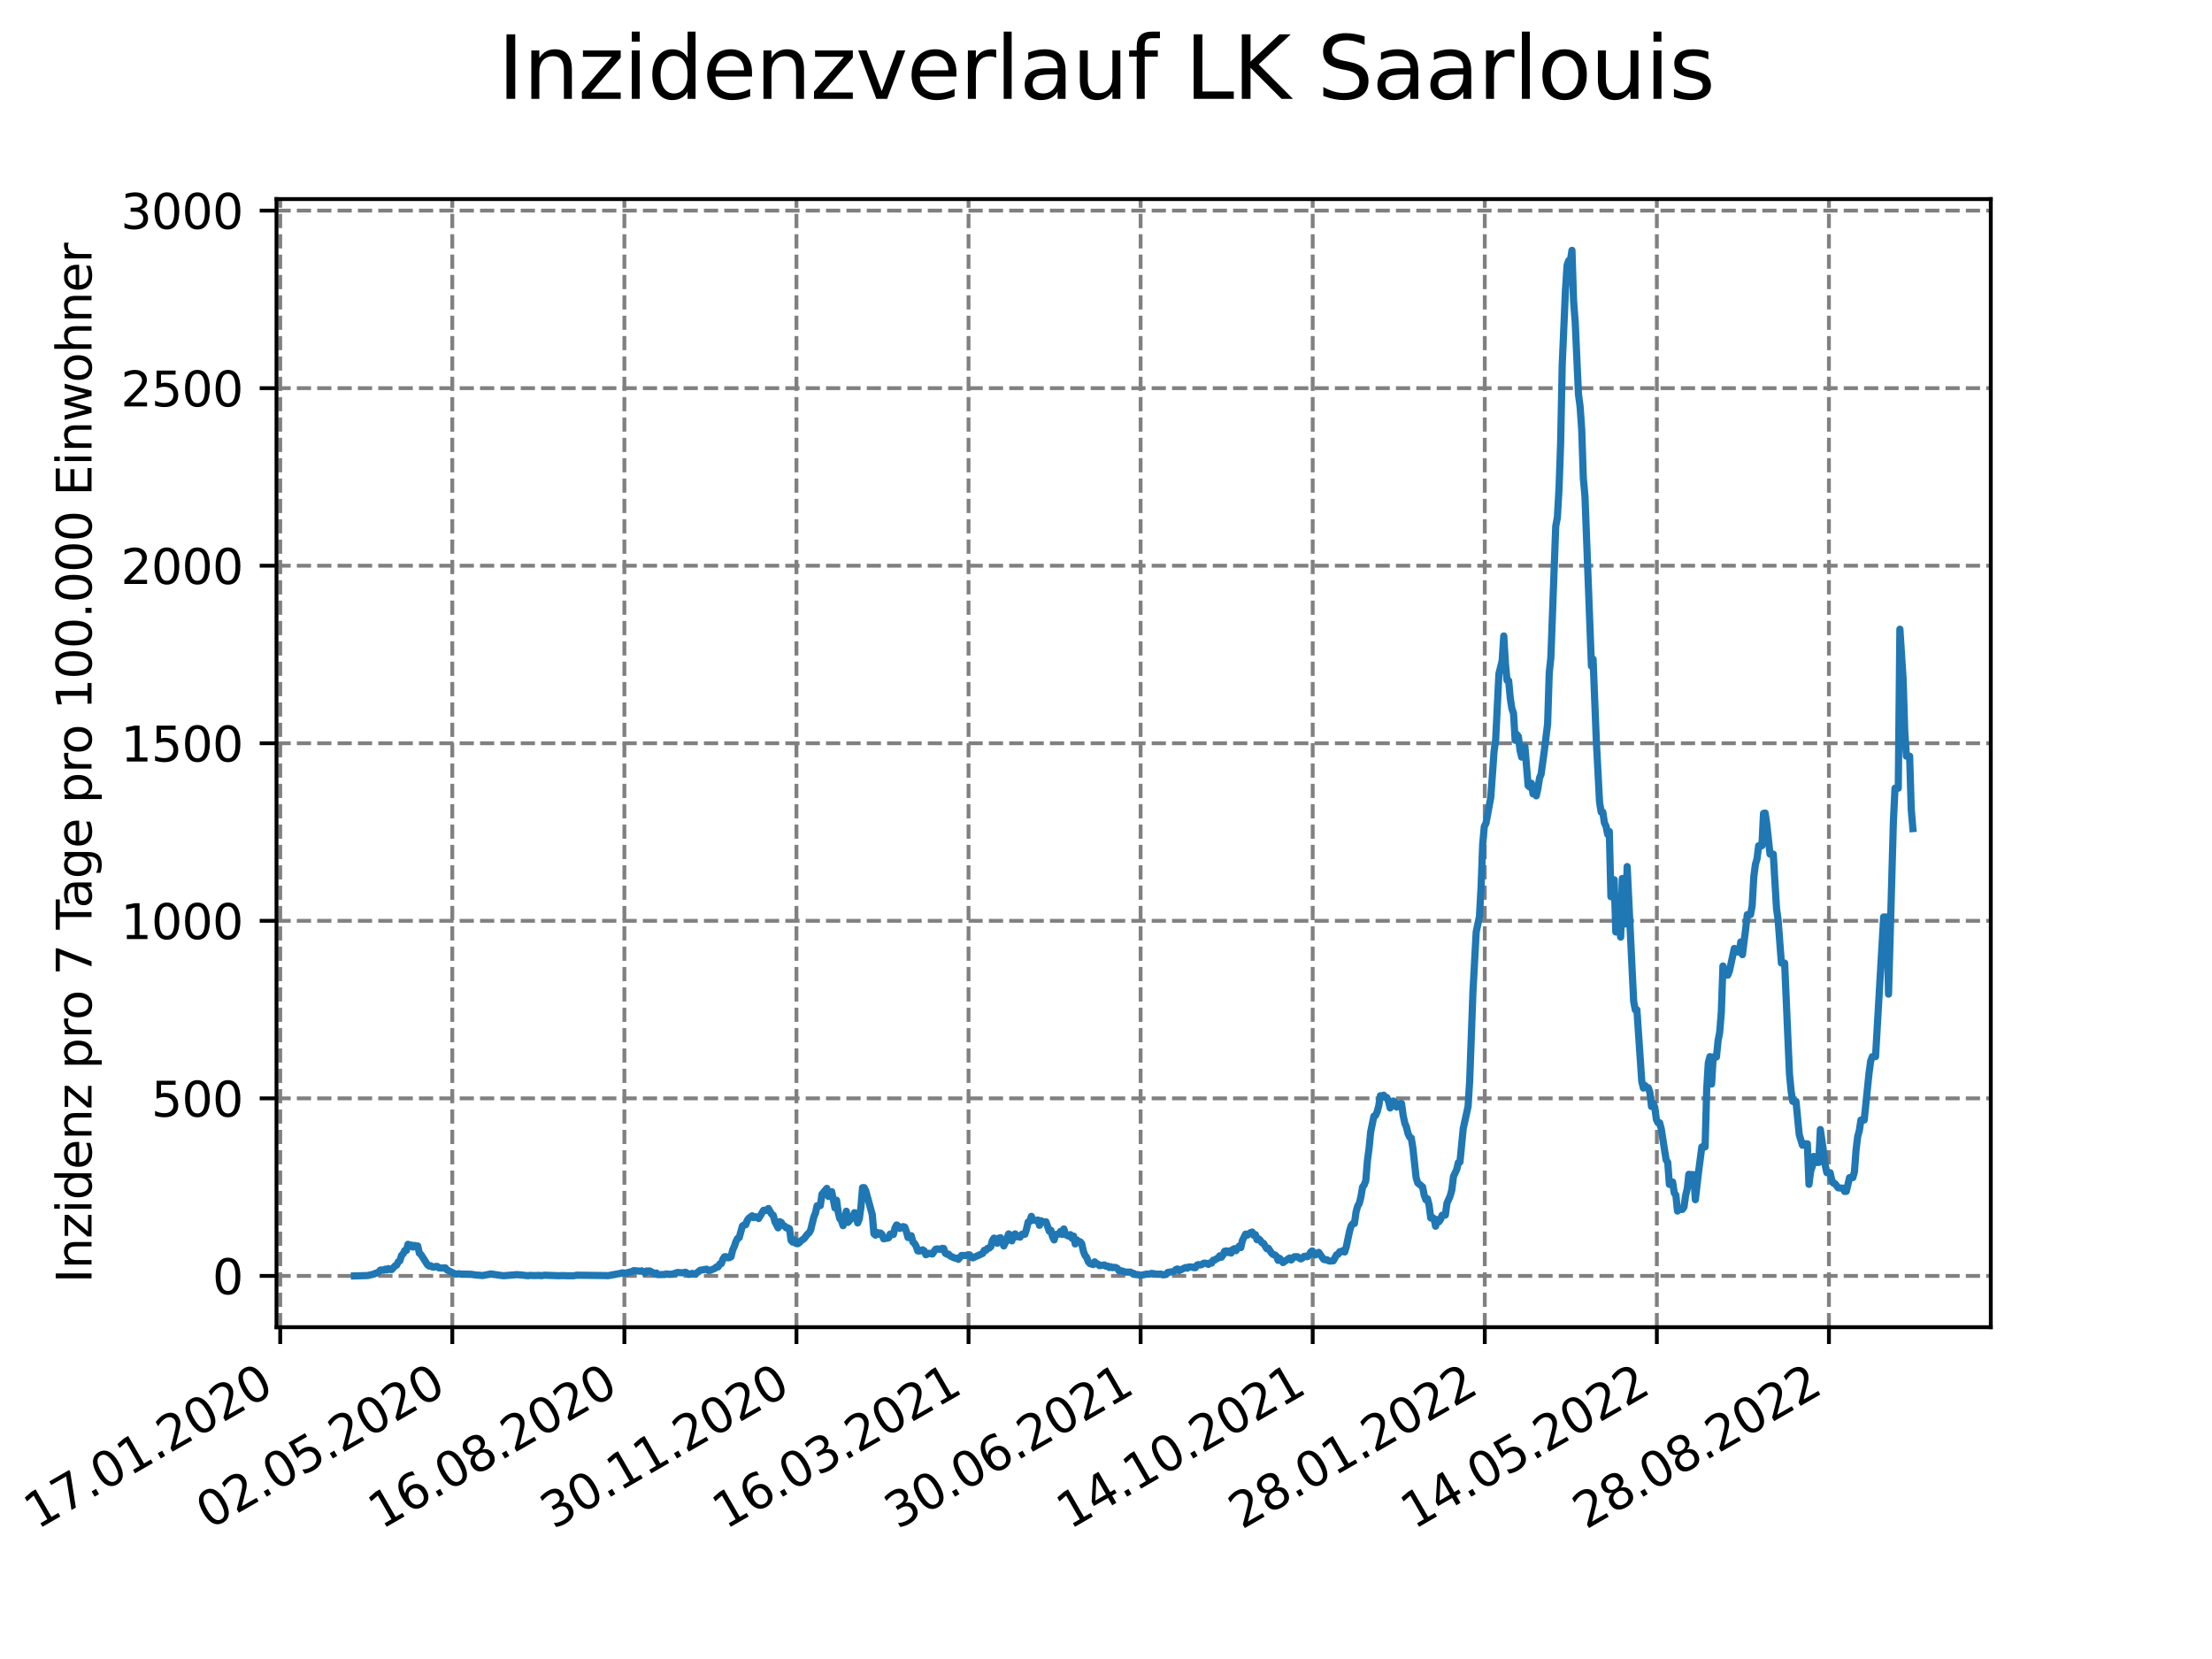 <?xml version="1.0" encoding="utf-8" standalone="no"?>
<!DOCTYPE svg PUBLIC "-//W3C//DTD SVG 1.1//EN"
  "http://www.w3.org/Graphics/SVG/1.1/DTD/svg11.dtd">
<svg xmlns:xlink="http://www.w3.org/1999/xlink" width="460.8pt" height="345.6pt" viewBox="0 0 460.8 345.6" xmlns="http://www.w3.org/2000/svg" version="1.1">
 <defs>
  <style type="text/css">*{stroke-linejoin: round; stroke-linecap: butt}</style>
 </defs>
 <g id="figure_1">
  <g id="patch_1">
   <path d="M 0 345.6 
L 460.8 345.6 
L 460.8 0 
L 0 0 
z
" style="fill: #ffffff"/>
  </g>
  <g id="axes_1">
   <g id="patch_2">
    <path d="M 57.6 276.48 
L 414.72 276.48 
L 414.72 41.472 
L 57.6 41.472 
z
" style="fill: #ffffff"/>
   </g>
   <g id="matplotlib.axis_1">
    <g id="xtick_1">
     <g id="line2d_1">
      <path d="M 58.375 276.48 
L 58.375 41.472 
" clip-path="url(#p9a411a2973)" style="fill: none; stroke-dasharray: 2.96,1.28; stroke-dashoffset: 0; stroke: #808080; stroke-width: 0.8"/>
     </g>
     <g id="line2d_2">
      <defs>
       <path id="m9300d18a05" d="M 0 0 
L 0 3.5 
" style="stroke: #000000; stroke-width: 0.8"/>
      </defs>
      <g>
       <use xlink:href="#m9300d18a05" x="58.375" y="276.48" style="stroke: #000000; stroke-width: 0.8"/>
      </g>
     </g>
     <g id="text_1">
      <!-- 17.01.2020 -->
      <g transform="translate(7.75 318.689) rotate(-30) scale(0.1 -0.1)">
       <defs>
        <path id="DejaVuSans-31" d="M 794 531 
L 1825 531 
L 1825 4091 
L 703 3866 
L 703 4441 
L 1819 4666 
L 2450 4666 
L 2450 531 
L 3481 531 
L 3481 0 
L 794 0 
L 794 531 
z
" transform="scale(0.016)"/>
        <path id="DejaVuSans-37" d="M 525 4666 
L 3525 4666 
L 3525 4397 
L 1831 0 
L 1172 0 
L 2766 4134 
L 525 4134 
L 525 4666 
z
" transform="scale(0.016)"/>
        <path id="DejaVuSans-2e" d="M 684 794 
L 1344 794 
L 1344 0 
L 684 0 
L 684 794 
z
" transform="scale(0.016)"/>
        <path id="DejaVuSans-30" d="M 2034 4250 
Q 1547 4250 1301 3770 
Q 1056 3291 1056 2328 
Q 1056 1369 1301 889 
Q 1547 409 2034 409 
Q 2525 409 2770 889 
Q 3016 1369 3016 2328 
Q 3016 3291 2770 3770 
Q 2525 4250 2034 4250 
z
M 2034 4750 
Q 2819 4750 3233 4129 
Q 3647 3509 3647 2328 
Q 3647 1150 3233 529 
Q 2819 -91 2034 -91 
Q 1250 -91 836 529 
Q 422 1150 422 2328 
Q 422 3509 836 4129 
Q 1250 4750 2034 4750 
z
" transform="scale(0.016)"/>
        <path id="DejaVuSans-32" d="M 1228 531 
L 3431 531 
L 3431 0 
L 469 0 
L 469 531 
Q 828 903 1448 1529 
Q 2069 2156 2228 2338 
Q 2531 2678 2651 2914 
Q 2772 3150 2772 3378 
Q 2772 3750 2511 3984 
Q 2250 4219 1831 4219 
Q 1534 4219 1204 4116 
Q 875 4013 500 3803 
L 500 4441 
Q 881 4594 1212 4672 
Q 1544 4750 1819 4750 
Q 2544 4750 2975 4387 
Q 3406 4025 3406 3419 
Q 3406 3131 3298 2873 
Q 3191 2616 2906 2266 
Q 2828 2175 2409 1742 
Q 1991 1309 1228 531 
z
" transform="scale(0.016)"/>
       </defs>
       <use xlink:href="#DejaVuSans-31"/>
       <use xlink:href="#DejaVuSans-37" x="63.623"/>
       <use xlink:href="#DejaVuSans-2e" x="127.246"/>
       <use xlink:href="#DejaVuSans-30" x="159.033"/>
       <use xlink:href="#DejaVuSans-31" x="222.656"/>
       <use xlink:href="#DejaVuSans-2e" x="286.279"/>
       <use xlink:href="#DejaVuSans-32" x="318.066"/>
       <use xlink:href="#DejaVuSans-30" x="381.689"/>
       <use xlink:href="#DejaVuSans-32" x="445.312"/>
       <use xlink:href="#DejaVuSans-30" x="508.936"/>
      </g>
     </g>
    </g>
    <g id="xtick_2">
     <g id="line2d_3">
      <path d="M 94.222 276.48 
L 94.222 41.472 
" clip-path="url(#p9a411a2973)" style="fill: none; stroke-dasharray: 2.96,1.28; stroke-dashoffset: 0; stroke: #808080; stroke-width: 0.8"/>
     </g>
     <g id="line2d_4">
      <g>
       <use xlink:href="#m9300d18a05" x="94.222" y="276.48" style="stroke: #000000; stroke-width: 0.8"/>
      </g>
     </g>
     <g id="text_2">
      <!-- 02.05.2020 -->
      <g transform="translate(43.597 318.689) rotate(-30) scale(0.1 -0.1)">
       <defs>
        <path id="DejaVuSans-35" d="M 691 4666 
L 3169 4666 
L 3169 4134 
L 1269 4134 
L 1269 2991 
Q 1406 3038 1543 3061 
Q 1681 3084 1819 3084 
Q 2600 3084 3056 2656 
Q 3513 2228 3513 1497 
Q 3513 744 3044 326 
Q 2575 -91 1722 -91 
Q 1428 -91 1123 -41 
Q 819 9 494 109 
L 494 744 
Q 775 591 1075 516 
Q 1375 441 1709 441 
Q 2250 441 2565 725 
Q 2881 1009 2881 1497 
Q 2881 1984 2565 2268 
Q 2250 2553 1709 2553 
Q 1456 2553 1204 2497 
Q 953 2441 691 2322 
L 691 4666 
z
" transform="scale(0.016)"/>
       </defs>
       <use xlink:href="#DejaVuSans-30"/>
       <use xlink:href="#DejaVuSans-32" x="63.623"/>
       <use xlink:href="#DejaVuSans-2e" x="127.246"/>
       <use xlink:href="#DejaVuSans-30" x="159.033"/>
       <use xlink:href="#DejaVuSans-35" x="222.656"/>
       <use xlink:href="#DejaVuSans-2e" x="286.279"/>
       <use xlink:href="#DejaVuSans-32" x="318.066"/>
       <use xlink:href="#DejaVuSans-30" x="381.689"/>
       <use xlink:href="#DejaVuSans-32" x="445.312"/>
       <use xlink:href="#DejaVuSans-30" x="508.936"/>
      </g>
     </g>
    </g>
    <g id="xtick_3">
     <g id="line2d_5">
      <path d="M 130.07 276.48 
L 130.07 41.472 
" clip-path="url(#p9a411a2973)" style="fill: none; stroke-dasharray: 2.96,1.28; stroke-dashoffset: 0; stroke: #808080; stroke-width: 0.8"/>
     </g>
     <g id="line2d_6">
      <g>
       <use xlink:href="#m9300d18a05" x="130.07" y="276.48" style="stroke: #000000; stroke-width: 0.8"/>
      </g>
     </g>
     <g id="text_3">
      <!-- 16.08.2020 -->
      <g transform="translate(79.444 318.689) rotate(-30) scale(0.1 -0.1)">
       <defs>
        <path id="DejaVuSans-36" d="M 2113 2584 
Q 1688 2584 1439 2293 
Q 1191 2003 1191 1497 
Q 1191 994 1439 701 
Q 1688 409 2113 409 
Q 2538 409 2786 701 
Q 3034 994 3034 1497 
Q 3034 2003 2786 2293 
Q 2538 2584 2113 2584 
z
M 3366 4563 
L 3366 3988 
Q 3128 4100 2886 4159 
Q 2644 4219 2406 4219 
Q 1781 4219 1451 3797 
Q 1122 3375 1075 2522 
Q 1259 2794 1537 2939 
Q 1816 3084 2150 3084 
Q 2853 3084 3261 2657 
Q 3669 2231 3669 1497 
Q 3669 778 3244 343 
Q 2819 -91 2113 -91 
Q 1303 -91 875 529 
Q 447 1150 447 2328 
Q 447 3434 972 4092 
Q 1497 4750 2381 4750 
Q 2619 4750 2861 4703 
Q 3103 4656 3366 4563 
z
" transform="scale(0.016)"/>
        <path id="DejaVuSans-38" d="M 2034 2216 
Q 1584 2216 1326 1975 
Q 1069 1734 1069 1313 
Q 1069 891 1326 650 
Q 1584 409 2034 409 
Q 2484 409 2743 651 
Q 3003 894 3003 1313 
Q 3003 1734 2745 1975 
Q 2488 2216 2034 2216 
z
M 1403 2484 
Q 997 2584 770 2862 
Q 544 3141 544 3541 
Q 544 4100 942 4425 
Q 1341 4750 2034 4750 
Q 2731 4750 3128 4425 
Q 3525 4100 3525 3541 
Q 3525 3141 3298 2862 
Q 3072 2584 2669 2484 
Q 3125 2378 3379 2068 
Q 3634 1759 3634 1313 
Q 3634 634 3220 271 
Q 2806 -91 2034 -91 
Q 1263 -91 848 271 
Q 434 634 434 1313 
Q 434 1759 690 2068 
Q 947 2378 1403 2484 
z
M 1172 3481 
Q 1172 3119 1398 2916 
Q 1625 2713 2034 2713 
Q 2441 2713 2670 2916 
Q 2900 3119 2900 3481 
Q 2900 3844 2670 4047 
Q 2441 4250 2034 4250 
Q 1625 4250 1398 4047 
Q 1172 3844 1172 3481 
z
" transform="scale(0.016)"/>
       </defs>
       <use xlink:href="#DejaVuSans-31"/>
       <use xlink:href="#DejaVuSans-36" x="63.623"/>
       <use xlink:href="#DejaVuSans-2e" x="127.246"/>
       <use xlink:href="#DejaVuSans-30" x="159.033"/>
       <use xlink:href="#DejaVuSans-38" x="222.656"/>
       <use xlink:href="#DejaVuSans-2e" x="286.279"/>
       <use xlink:href="#DejaVuSans-32" x="318.066"/>
       <use xlink:href="#DejaVuSans-30" x="381.689"/>
       <use xlink:href="#DejaVuSans-32" x="445.312"/>
       <use xlink:href="#DejaVuSans-30" x="508.936"/>
      </g>
     </g>
    </g>
    <g id="xtick_4">
     <g id="line2d_7">
      <path d="M 165.917 276.48 
L 165.917 41.472 
" clip-path="url(#p9a411a2973)" style="fill: none; stroke-dasharray: 2.96,1.28; stroke-dashoffset: 0; stroke: #808080; stroke-width: 0.8"/>
     </g>
     <g id="line2d_8">
      <g>
       <use xlink:href="#m9300d18a05" x="165.917" y="276.48" style="stroke: #000000; stroke-width: 0.8"/>
      </g>
     </g>
     <g id="text_4">
      <!-- 30.11.2020 -->
      <g transform="translate(115.292 318.689) rotate(-30) scale(0.1 -0.1)">
       <defs>
        <path id="DejaVuSans-33" d="M 2597 2516 
Q 3050 2419 3304 2112 
Q 3559 1806 3559 1356 
Q 3559 666 3084 287 
Q 2609 -91 1734 -91 
Q 1441 -91 1130 -33 
Q 819 25 488 141 
L 488 750 
Q 750 597 1062 519 
Q 1375 441 1716 441 
Q 2309 441 2620 675 
Q 2931 909 2931 1356 
Q 2931 1769 2642 2001 
Q 2353 2234 1838 2234 
L 1294 2234 
L 1294 2753 
L 1863 2753 
Q 2328 2753 2575 2939 
Q 2822 3125 2822 3475 
Q 2822 3834 2567 4026 
Q 2313 4219 1838 4219 
Q 1578 4219 1281 4162 
Q 984 4106 628 3988 
L 628 4550 
Q 988 4650 1302 4700 
Q 1616 4750 1894 4750 
Q 2613 4750 3031 4423 
Q 3450 4097 3450 3541 
Q 3450 3153 3228 2886 
Q 3006 2619 2597 2516 
z
" transform="scale(0.016)"/>
       </defs>
       <use xlink:href="#DejaVuSans-33"/>
       <use xlink:href="#DejaVuSans-30" x="63.623"/>
       <use xlink:href="#DejaVuSans-2e" x="127.246"/>
       <use xlink:href="#DejaVuSans-31" x="159.033"/>
       <use xlink:href="#DejaVuSans-31" x="222.656"/>
       <use xlink:href="#DejaVuSans-2e" x="286.279"/>
       <use xlink:href="#DejaVuSans-32" x="318.066"/>
       <use xlink:href="#DejaVuSans-30" x="381.689"/>
       <use xlink:href="#DejaVuSans-32" x="445.312"/>
       <use xlink:href="#DejaVuSans-30" x="508.936"/>
      </g>
     </g>
    </g>
    <g id="xtick_5">
     <g id="line2d_9">
      <path d="M 201.764 276.48 
L 201.764 41.472 
" clip-path="url(#p9a411a2973)" style="fill: none; stroke-dasharray: 2.96,1.28; stroke-dashoffset: 0; stroke: #808080; stroke-width: 0.8"/>
     </g>
     <g id="line2d_10">
      <g>
       <use xlink:href="#m9300d18a05" x="201.764" y="276.48" style="stroke: #000000; stroke-width: 0.8"/>
      </g>
     </g>
     <g id="text_5">
      <!-- 16.03.2021 -->
      <g transform="translate(151.139 318.689) rotate(-30) scale(0.1 -0.1)">
       <use xlink:href="#DejaVuSans-31"/>
       <use xlink:href="#DejaVuSans-36" x="63.623"/>
       <use xlink:href="#DejaVuSans-2e" x="127.246"/>
       <use xlink:href="#DejaVuSans-30" x="159.033"/>
       <use xlink:href="#DejaVuSans-33" x="222.656"/>
       <use xlink:href="#DejaVuSans-2e" x="286.279"/>
       <use xlink:href="#DejaVuSans-32" x="318.066"/>
       <use xlink:href="#DejaVuSans-30" x="381.689"/>
       <use xlink:href="#DejaVuSans-32" x="445.312"/>
       <use xlink:href="#DejaVuSans-31" x="508.936"/>
      </g>
     </g>
    </g>
    <g id="xtick_6">
     <g id="line2d_11">
      <path d="M 237.611 276.48 
L 237.611 41.472 
" clip-path="url(#p9a411a2973)" style="fill: none; stroke-dasharray: 2.96,1.28; stroke-dashoffset: 0; stroke: #808080; stroke-width: 0.8"/>
     </g>
     <g id="line2d_12">
      <g>
       <use xlink:href="#m9300d18a05" x="237.611" y="276.48" style="stroke: #000000; stroke-width: 0.8"/>
      </g>
     </g>
     <g id="text_6">
      <!-- 30.06.2021 -->
      <g transform="translate(186.986 318.689) rotate(-30) scale(0.1 -0.1)">
       <use xlink:href="#DejaVuSans-33"/>
       <use xlink:href="#DejaVuSans-30" x="63.623"/>
       <use xlink:href="#DejaVuSans-2e" x="127.246"/>
       <use xlink:href="#DejaVuSans-30" x="159.033"/>
       <use xlink:href="#DejaVuSans-36" x="222.656"/>
       <use xlink:href="#DejaVuSans-2e" x="286.279"/>
       <use xlink:href="#DejaVuSans-32" x="318.066"/>
       <use xlink:href="#DejaVuSans-30" x="381.689"/>
       <use xlink:href="#DejaVuSans-32" x="445.312"/>
       <use xlink:href="#DejaVuSans-31" x="508.936"/>
      </g>
     </g>
    </g>
    <g id="xtick_7">
     <g id="line2d_13">
      <path d="M 273.459 276.48 
L 273.459 41.472 
" clip-path="url(#p9a411a2973)" style="fill: none; stroke-dasharray: 2.96,1.28; stroke-dashoffset: 0; stroke: #808080; stroke-width: 0.8"/>
     </g>
     <g id="line2d_14">
      <g>
       <use xlink:href="#m9300d18a05" x="273.459" y="276.48" style="stroke: #000000; stroke-width: 0.8"/>
      </g>
     </g>
     <g id="text_7">
      <!-- 14.10.2021 -->
      <g transform="translate(222.833 318.689) rotate(-30) scale(0.1 -0.1)">
       <defs>
        <path id="DejaVuSans-34" d="M 2419 4116 
L 825 1625 
L 2419 1625 
L 2419 4116 
z
M 2253 4666 
L 3047 4666 
L 3047 1625 
L 3713 1625 
L 3713 1100 
L 3047 1100 
L 3047 0 
L 2419 0 
L 2419 1100 
L 313 1100 
L 313 1709 
L 2253 4666 
z
" transform="scale(0.016)"/>
       </defs>
       <use xlink:href="#DejaVuSans-31"/>
       <use xlink:href="#DejaVuSans-34" x="63.623"/>
       <use xlink:href="#DejaVuSans-2e" x="127.246"/>
       <use xlink:href="#DejaVuSans-31" x="159.033"/>
       <use xlink:href="#DejaVuSans-30" x="222.656"/>
       <use xlink:href="#DejaVuSans-2e" x="286.279"/>
       <use xlink:href="#DejaVuSans-32" x="318.066"/>
       <use xlink:href="#DejaVuSans-30" x="381.689"/>
       <use xlink:href="#DejaVuSans-32" x="445.312"/>
       <use xlink:href="#DejaVuSans-31" x="508.936"/>
      </g>
     </g>
    </g>
    <g id="xtick_8">
     <g id="line2d_15">
      <path d="M 309.306 276.48 
L 309.306 41.472 
" clip-path="url(#p9a411a2973)" style="fill: none; stroke-dasharray: 2.96,1.28; stroke-dashoffset: 0; stroke: #808080; stroke-width: 0.8"/>
     </g>
     <g id="line2d_16">
      <g>
       <use xlink:href="#m9300d18a05" x="309.306" y="276.48" style="stroke: #000000; stroke-width: 0.8"/>
      </g>
     </g>
     <g id="text_8">
      <!-- 28.01.2022 -->
      <g transform="translate(258.681 318.689) rotate(-30) scale(0.1 -0.1)">
       <use xlink:href="#DejaVuSans-32"/>
       <use xlink:href="#DejaVuSans-38" x="63.623"/>
       <use xlink:href="#DejaVuSans-2e" x="127.246"/>
       <use xlink:href="#DejaVuSans-30" x="159.033"/>
       <use xlink:href="#DejaVuSans-31" x="222.656"/>
       <use xlink:href="#DejaVuSans-2e" x="286.279"/>
       <use xlink:href="#DejaVuSans-32" x="318.066"/>
       <use xlink:href="#DejaVuSans-30" x="381.689"/>
       <use xlink:href="#DejaVuSans-32" x="445.312"/>
       <use xlink:href="#DejaVuSans-32" x="508.936"/>
      </g>
     </g>
    </g>
    <g id="xtick_9">
     <g id="line2d_17">
      <path d="M 345.153 276.48 
L 345.153 41.472 
" clip-path="url(#p9a411a2973)" style="fill: none; stroke-dasharray: 2.96,1.28; stroke-dashoffset: 0; stroke: #808080; stroke-width: 0.8"/>
     </g>
     <g id="line2d_18">
      <g>
       <use xlink:href="#m9300d18a05" x="345.153" y="276.48" style="stroke: #000000; stroke-width: 0.8"/>
      </g>
     </g>
     <g id="text_9">
      <!-- 14.05.2022 -->
      <g transform="translate(294.528 318.689) rotate(-30) scale(0.1 -0.1)">
       <use xlink:href="#DejaVuSans-31"/>
       <use xlink:href="#DejaVuSans-34" x="63.623"/>
       <use xlink:href="#DejaVuSans-2e" x="127.246"/>
       <use xlink:href="#DejaVuSans-30" x="159.033"/>
       <use xlink:href="#DejaVuSans-35" x="222.656"/>
       <use xlink:href="#DejaVuSans-2e" x="286.279"/>
       <use xlink:href="#DejaVuSans-32" x="318.066"/>
       <use xlink:href="#DejaVuSans-30" x="381.689"/>
       <use xlink:href="#DejaVuSans-32" x="445.312"/>
       <use xlink:href="#DejaVuSans-32" x="508.936"/>
      </g>
     </g>
    </g>
    <g id="xtick_10">
     <g id="line2d_19">
      <path d="M 381 276.48 
L 381 41.472 
" clip-path="url(#p9a411a2973)" style="fill: none; stroke-dasharray: 2.96,1.28; stroke-dashoffset: 0; stroke: #808080; stroke-width: 0.8"/>
     </g>
     <g id="line2d_20">
      <g>
       <use xlink:href="#m9300d18a05" x="381" y="276.48" style="stroke: #000000; stroke-width: 0.8"/>
      </g>
     </g>
     <g id="text_10">
      <!-- 28.08.2022 -->
      <g transform="translate(330.375 318.689) rotate(-30) scale(0.1 -0.1)">
       <use xlink:href="#DejaVuSans-32"/>
       <use xlink:href="#DejaVuSans-38" x="63.623"/>
       <use xlink:href="#DejaVuSans-2e" x="127.246"/>
       <use xlink:href="#DejaVuSans-30" x="159.033"/>
       <use xlink:href="#DejaVuSans-38" x="222.656"/>
       <use xlink:href="#DejaVuSans-2e" x="286.279"/>
       <use xlink:href="#DejaVuSans-32" x="318.066"/>
       <use xlink:href="#DejaVuSans-30" x="381.689"/>
       <use xlink:href="#DejaVuSans-32" x="445.312"/>
       <use xlink:href="#DejaVuSans-32" x="508.936"/>
      </g>
     </g>
    </g>
   </g>
   <g id="matplotlib.axis_2">
    <g id="ytick_1">
     <g id="line2d_21">
      <path d="M 57.6 265.798 
L 414.72 265.798 
" clip-path="url(#p9a411a2973)" style="fill: none; stroke-dasharray: 2.96,1.28; stroke-dashoffset: 0; stroke: #808080; stroke-width: 0.8"/>
     </g>
     <g id="line2d_22">
      <defs>
       <path id="m177eabc9ed" d="M 0 0 
L -3.5 0 
" style="stroke: #000000; stroke-width: 0.8"/>
      </defs>
      <g>
       <use xlink:href="#m177eabc9ed" x="57.6" y="265.798" style="stroke: #000000; stroke-width: 0.8"/>
      </g>
     </g>
     <g id="text_11">
      <!-- 0 -->
      <g transform="translate(44.237 269.597) scale(0.1 -0.1)">
       <use xlink:href="#DejaVuSans-30"/>
      </g>
     </g>
    </g>
    <g id="ytick_2">
     <g id="line2d_23">
      <path d="M 57.6 228.81 
L 414.72 228.81 
" clip-path="url(#p9a411a2973)" style="fill: none; stroke-dasharray: 2.96,1.28; stroke-dashoffset: 0; stroke: #808080; stroke-width: 0.8"/>
     </g>
     <g id="line2d_24">
      <g>
       <use xlink:href="#m177eabc9ed" x="57.6" y="228.81" style="stroke: #000000; stroke-width: 0.8"/>
      </g>
     </g>
     <g id="text_12">
      <!-- 500 -->
      <g transform="translate(31.512 232.609) scale(0.1 -0.1)">
       <use xlink:href="#DejaVuSans-35"/>
       <use xlink:href="#DejaVuSans-30" x="63.623"/>
       <use xlink:href="#DejaVuSans-30" x="127.246"/>
      </g>
     </g>
    </g>
    <g id="ytick_3">
     <g id="line2d_25">
      <path d="M 57.6 191.822 
L 414.72 191.822 
" clip-path="url(#p9a411a2973)" style="fill: none; stroke-dasharray: 2.96,1.28; stroke-dashoffset: 0; stroke: #808080; stroke-width: 0.8"/>
     </g>
     <g id="line2d_26">
      <g>
       <use xlink:href="#m177eabc9ed" x="57.6" y="191.822" style="stroke: #000000; stroke-width: 0.8"/>
      </g>
     </g>
     <g id="text_13">
      <!-- 1000 -->
      <g transform="translate(25.15 195.622) scale(0.1 -0.1)">
       <use xlink:href="#DejaVuSans-31"/>
       <use xlink:href="#DejaVuSans-30" x="63.623"/>
       <use xlink:href="#DejaVuSans-30" x="127.246"/>
       <use xlink:href="#DejaVuSans-30" x="190.869"/>
      </g>
     </g>
    </g>
    <g id="ytick_4">
     <g id="line2d_27">
      <path d="M 57.6 154.835 
L 414.72 154.835 
" clip-path="url(#p9a411a2973)" style="fill: none; stroke-dasharray: 2.96,1.28; stroke-dashoffset: 0; stroke: #808080; stroke-width: 0.8"/>
     </g>
     <g id="line2d_28">
      <g>
       <use xlink:href="#m177eabc9ed" x="57.6" y="154.835" style="stroke: #000000; stroke-width: 0.8"/>
      </g>
     </g>
     <g id="text_14">
      <!-- 1500 -->
      <g transform="translate(25.15 158.634) scale(0.1 -0.1)">
       <use xlink:href="#DejaVuSans-31"/>
       <use xlink:href="#DejaVuSans-35" x="63.623"/>
       <use xlink:href="#DejaVuSans-30" x="127.246"/>
       <use xlink:href="#DejaVuSans-30" x="190.869"/>
      </g>
     </g>
    </g>
    <g id="ytick_5">
     <g id="line2d_29">
      <path d="M 57.6 117.847 
L 414.72 117.847 
" clip-path="url(#p9a411a2973)" style="fill: none; stroke-dasharray: 2.96,1.28; stroke-dashoffset: 0; stroke: #808080; stroke-width: 0.8"/>
     </g>
     <g id="line2d_30">
      <g>
       <use xlink:href="#m177eabc9ed" x="57.6" y="117.847" style="stroke: #000000; stroke-width: 0.8"/>
      </g>
     </g>
     <g id="text_15">
      <!-- 2000 -->
      <g transform="translate(25.15 121.646) scale(0.1 -0.1)">
       <use xlink:href="#DejaVuSans-32"/>
       <use xlink:href="#DejaVuSans-30" x="63.623"/>
       <use xlink:href="#DejaVuSans-30" x="127.246"/>
       <use xlink:href="#DejaVuSans-30" x="190.869"/>
      </g>
     </g>
    </g>
    <g id="ytick_6">
     <g id="line2d_31">
      <path d="M 57.6 80.859 
L 414.72 80.859 
" clip-path="url(#p9a411a2973)" style="fill: none; stroke-dasharray: 2.96,1.28; stroke-dashoffset: 0; stroke: #808080; stroke-width: 0.8"/>
     </g>
     <g id="line2d_32">
      <g>
       <use xlink:href="#m177eabc9ed" x="57.6" y="80.859" style="stroke: #000000; stroke-width: 0.8"/>
      </g>
     </g>
     <g id="text_16">
      <!-- 2500 -->
      <g transform="translate(25.15 84.658) scale(0.1 -0.1)">
       <use xlink:href="#DejaVuSans-32"/>
       <use xlink:href="#DejaVuSans-35" x="63.623"/>
       <use xlink:href="#DejaVuSans-30" x="127.246"/>
       <use xlink:href="#DejaVuSans-30" x="190.869"/>
      </g>
     </g>
    </g>
    <g id="ytick_7">
     <g id="line2d_33">
      <path d="M 57.6 43.871 
L 414.72 43.871 
" clip-path="url(#p9a411a2973)" style="fill: none; stroke-dasharray: 2.96,1.28; stroke-dashoffset: 0; stroke: #808080; stroke-width: 0.8"/>
     </g>
     <g id="line2d_34">
      <g>
       <use xlink:href="#m177eabc9ed" x="57.6" y="43.871" style="stroke: #000000; stroke-width: 0.8"/>
      </g>
     </g>
     <g id="text_17">
      <!-- 3000 -->
      <g transform="translate(25.15 47.671) scale(0.1 -0.1)">
       <use xlink:href="#DejaVuSans-33"/>
       <use xlink:href="#DejaVuSans-30" x="63.623"/>
       <use xlink:href="#DejaVuSans-30" x="127.246"/>
       <use xlink:href="#DejaVuSans-30" x="190.869"/>
      </g>
     </g>
    </g>
    <g id="text_18">
     <!-- Inzidenz pro 7 Tage pro 100.000 Einwohner -->
     <g transform="translate(19.07 267.301) rotate(-90) scale(0.1 -0.1)">
      <defs>
       <path id="DejaVuSans-49" d="M 628 4666 
L 1259 4666 
L 1259 0 
L 628 0 
L 628 4666 
z
" transform="scale(0.016)"/>
       <path id="DejaVuSans-6e" d="M 3513 2113 
L 3513 0 
L 2938 0 
L 2938 2094 
Q 2938 2591 2744 2837 
Q 2550 3084 2163 3084 
Q 1697 3084 1428 2787 
Q 1159 2491 1159 1978 
L 1159 0 
L 581 0 
L 581 3500 
L 1159 3500 
L 1159 2956 
Q 1366 3272 1645 3428 
Q 1925 3584 2291 3584 
Q 2894 3584 3203 3211 
Q 3513 2838 3513 2113 
z
" transform="scale(0.016)"/>
       <path id="DejaVuSans-7a" d="M 353 3500 
L 3084 3500 
L 3084 2975 
L 922 459 
L 3084 459 
L 3084 0 
L 275 0 
L 275 525 
L 2438 3041 
L 353 3041 
L 353 3500 
z
" transform="scale(0.016)"/>
       <path id="DejaVuSans-69" d="M 603 3500 
L 1178 3500 
L 1178 0 
L 603 0 
L 603 3500 
z
M 603 4863 
L 1178 4863 
L 1178 4134 
L 603 4134 
L 603 4863 
z
" transform="scale(0.016)"/>
       <path id="DejaVuSans-64" d="M 2906 2969 
L 2906 4863 
L 3481 4863 
L 3481 0 
L 2906 0 
L 2906 525 
Q 2725 213 2448 61 
Q 2172 -91 1784 -91 
Q 1150 -91 751 415 
Q 353 922 353 1747 
Q 353 2572 751 3078 
Q 1150 3584 1784 3584 
Q 2172 3584 2448 3432 
Q 2725 3281 2906 2969 
z
M 947 1747 
Q 947 1113 1208 752 
Q 1469 391 1925 391 
Q 2381 391 2643 752 
Q 2906 1113 2906 1747 
Q 2906 2381 2643 2742 
Q 2381 3103 1925 3103 
Q 1469 3103 1208 2742 
Q 947 2381 947 1747 
z
" transform="scale(0.016)"/>
       <path id="DejaVuSans-65" d="M 3597 1894 
L 3597 1613 
L 953 1613 
Q 991 1019 1311 708 
Q 1631 397 2203 397 
Q 2534 397 2845 478 
Q 3156 559 3463 722 
L 3463 178 
Q 3153 47 2828 -22 
Q 2503 -91 2169 -91 
Q 1331 -91 842 396 
Q 353 884 353 1716 
Q 353 2575 817 3079 
Q 1281 3584 2069 3584 
Q 2775 3584 3186 3129 
Q 3597 2675 3597 1894 
z
M 3022 2063 
Q 3016 2534 2758 2815 
Q 2500 3097 2075 3097 
Q 1594 3097 1305 2825 
Q 1016 2553 972 2059 
L 3022 2063 
z
" transform="scale(0.016)"/>
       <path id="DejaVuSans-20" transform="scale(0.016)"/>
       <path id="DejaVuSans-70" d="M 1159 525 
L 1159 -1331 
L 581 -1331 
L 581 3500 
L 1159 3500 
L 1159 2969 
Q 1341 3281 1617 3432 
Q 1894 3584 2278 3584 
Q 2916 3584 3314 3078 
Q 3713 2572 3713 1747 
Q 3713 922 3314 415 
Q 2916 -91 2278 -91 
Q 1894 -91 1617 61 
Q 1341 213 1159 525 
z
M 3116 1747 
Q 3116 2381 2855 2742 
Q 2594 3103 2138 3103 
Q 1681 3103 1420 2742 
Q 1159 2381 1159 1747 
Q 1159 1113 1420 752 
Q 1681 391 2138 391 
Q 2594 391 2855 752 
Q 3116 1113 3116 1747 
z
" transform="scale(0.016)"/>
       <path id="DejaVuSans-72" d="M 2631 2963 
Q 2534 3019 2420 3045 
Q 2306 3072 2169 3072 
Q 1681 3072 1420 2755 
Q 1159 2438 1159 1844 
L 1159 0 
L 581 0 
L 581 3500 
L 1159 3500 
L 1159 2956 
Q 1341 3275 1631 3429 
Q 1922 3584 2338 3584 
Q 2397 3584 2469 3576 
Q 2541 3569 2628 3553 
L 2631 2963 
z
" transform="scale(0.016)"/>
       <path id="DejaVuSans-6f" d="M 1959 3097 
Q 1497 3097 1228 2736 
Q 959 2375 959 1747 
Q 959 1119 1226 758 
Q 1494 397 1959 397 
Q 2419 397 2687 759 
Q 2956 1122 2956 1747 
Q 2956 2369 2687 2733 
Q 2419 3097 1959 3097 
z
M 1959 3584 
Q 2709 3584 3137 3096 
Q 3566 2609 3566 1747 
Q 3566 888 3137 398 
Q 2709 -91 1959 -91 
Q 1206 -91 779 398 
Q 353 888 353 1747 
Q 353 2609 779 3096 
Q 1206 3584 1959 3584 
z
" transform="scale(0.016)"/>
       <path id="DejaVuSans-54" d="M -19 4666 
L 3928 4666 
L 3928 4134 
L 2272 4134 
L 2272 0 
L 1638 0 
L 1638 4134 
L -19 4134 
L -19 4666 
z
" transform="scale(0.016)"/>
       <path id="DejaVuSans-61" d="M 2194 1759 
Q 1497 1759 1228 1600 
Q 959 1441 959 1056 
Q 959 750 1161 570 
Q 1363 391 1709 391 
Q 2188 391 2477 730 
Q 2766 1069 2766 1631 
L 2766 1759 
L 2194 1759 
z
M 3341 1997 
L 3341 0 
L 2766 0 
L 2766 531 
Q 2569 213 2275 61 
Q 1981 -91 1556 -91 
Q 1019 -91 701 211 
Q 384 513 384 1019 
Q 384 1609 779 1909 
Q 1175 2209 1959 2209 
L 2766 2209 
L 2766 2266 
Q 2766 2663 2505 2880 
Q 2244 3097 1772 3097 
Q 1472 3097 1187 3025 
Q 903 2953 641 2809 
L 641 3341 
Q 956 3463 1253 3523 
Q 1550 3584 1831 3584 
Q 2591 3584 2966 3190 
Q 3341 2797 3341 1997 
z
" transform="scale(0.016)"/>
       <path id="DejaVuSans-67" d="M 2906 1791 
Q 2906 2416 2648 2759 
Q 2391 3103 1925 3103 
Q 1463 3103 1205 2759 
Q 947 2416 947 1791 
Q 947 1169 1205 825 
Q 1463 481 1925 481 
Q 2391 481 2648 825 
Q 2906 1169 2906 1791 
z
M 3481 434 
Q 3481 -459 3084 -895 
Q 2688 -1331 1869 -1331 
Q 1566 -1331 1297 -1286 
Q 1028 -1241 775 -1147 
L 775 -588 
Q 1028 -725 1275 -790 
Q 1522 -856 1778 -856 
Q 2344 -856 2625 -561 
Q 2906 -266 2906 331 
L 2906 616 
Q 2728 306 2450 153 
Q 2172 0 1784 0 
Q 1141 0 747 490 
Q 353 981 353 1791 
Q 353 2603 747 3093 
Q 1141 3584 1784 3584 
Q 2172 3584 2450 3431 
Q 2728 3278 2906 2969 
L 2906 3500 
L 3481 3500 
L 3481 434 
z
" transform="scale(0.016)"/>
       <path id="DejaVuSans-45" d="M 628 4666 
L 3578 4666 
L 3578 4134 
L 1259 4134 
L 1259 2753 
L 3481 2753 
L 3481 2222 
L 1259 2222 
L 1259 531 
L 3634 531 
L 3634 0 
L 628 0 
L 628 4666 
z
" transform="scale(0.016)"/>
       <path id="DejaVuSans-77" d="M 269 3500 
L 844 3500 
L 1563 769 
L 2278 3500 
L 2956 3500 
L 3675 769 
L 4391 3500 
L 4966 3500 
L 4050 0 
L 3372 0 
L 2619 2869 
L 1863 0 
L 1184 0 
L 269 3500 
z
" transform="scale(0.016)"/>
       <path id="DejaVuSans-68" d="M 3513 2113 
L 3513 0 
L 2938 0 
L 2938 2094 
Q 2938 2591 2744 2837 
Q 2550 3084 2163 3084 
Q 1697 3084 1428 2787 
Q 1159 2491 1159 1978 
L 1159 0 
L 581 0 
L 581 4863 
L 1159 4863 
L 1159 2956 
Q 1366 3272 1645 3428 
Q 1925 3584 2291 3584 
Q 2894 3584 3203 3211 
Q 3513 2838 3513 2113 
z
" transform="scale(0.016)"/>
      </defs>
      <use xlink:href="#DejaVuSans-49"/>
      <use xlink:href="#DejaVuSans-6e" x="29.492"/>
      <use xlink:href="#DejaVuSans-7a" x="92.871"/>
      <use xlink:href="#DejaVuSans-69" x="145.361"/>
      <use xlink:href="#DejaVuSans-64" x="173.145"/>
      <use xlink:href="#DejaVuSans-65" x="236.621"/>
      <use xlink:href="#DejaVuSans-6e" x="298.145"/>
      <use xlink:href="#DejaVuSans-7a" x="361.523"/>
      <use xlink:href="#DejaVuSans-20" x="414.014"/>
      <use xlink:href="#DejaVuSans-70" x="445.801"/>
      <use xlink:href="#DejaVuSans-72" x="509.277"/>
      <use xlink:href="#DejaVuSans-6f" x="548.141"/>
      <use xlink:href="#DejaVuSans-20" x="609.322"/>
      <use xlink:href="#DejaVuSans-37" x="641.109"/>
      <use xlink:href="#DejaVuSans-20" x="704.732"/>
      <use xlink:href="#DejaVuSans-54" x="736.52"/>
      <use xlink:href="#DejaVuSans-61" x="781.104"/>
      <use xlink:href="#DejaVuSans-67" x="842.383"/>
      <use xlink:href="#DejaVuSans-65" x="905.859"/>
      <use xlink:href="#DejaVuSans-20" x="967.383"/>
      <use xlink:href="#DejaVuSans-70" x="999.17"/>
      <use xlink:href="#DejaVuSans-72" x="1062.646"/>
      <use xlink:href="#DejaVuSans-6f" x="1101.51"/>
      <use xlink:href="#DejaVuSans-20" x="1162.691"/>
      <use xlink:href="#DejaVuSans-31" x="1194.479"/>
      <use xlink:href="#DejaVuSans-30" x="1258.102"/>
      <use xlink:href="#DejaVuSans-30" x="1321.725"/>
      <use xlink:href="#DejaVuSans-2e" x="1385.348"/>
      <use xlink:href="#DejaVuSans-30" x="1417.135"/>
      <use xlink:href="#DejaVuSans-30" x="1480.758"/>
      <use xlink:href="#DejaVuSans-30" x="1544.381"/>
      <use xlink:href="#DejaVuSans-20" x="1608.004"/>
      <use xlink:href="#DejaVuSans-45" x="1639.791"/>
      <use xlink:href="#DejaVuSans-69" x="1702.975"/>
      <use xlink:href="#DejaVuSans-6e" x="1730.758"/>
      <use xlink:href="#DejaVuSans-77" x="1794.137"/>
      <use xlink:href="#DejaVuSans-6f" x="1875.924"/>
      <use xlink:href="#DejaVuSans-68" x="1937.105"/>
      <use xlink:href="#DejaVuSans-6e" x="2000.484"/>
      <use xlink:href="#DejaVuSans-65" x="2063.863"/>
      <use xlink:href="#DejaVuSans-72" x="2125.387"/>
     </g>
    </g>
   </g>
   <g id="line2d_35">
    <path d="M 73.833 265.798 
L 76.538 265.722 
L 77.891 265.417 
L 78.229 265.227 
L 78.567 265.189 
L 78.905 264.96 
L 79.244 264.58 
L 79.582 264.542 
L 79.92 264.618 
L 80.258 264.389 
L 80.596 264.542 
L 80.935 264.275 
L 81.273 264.465 
L 81.611 264.465 
L 82.287 263.704 
L 82.625 263.552 
L 82.964 262.866 
L 83.302 262.638 
L 83.64 261.534 
L 83.978 261.191 
L 84.316 260.506 
L 84.655 260.506 
L 84.993 259.212 
L 85.331 259.402 
L 85.669 259.364 
L 86.007 259.783 
L 86.345 259.44 
L 86.684 259.593 
L 87.022 259.554 
L 87.36 261.077 
L 87.698 261.344 
L 89.051 263.476 
L 89.389 263.742 
L 89.727 263.666 
L 90.065 263.932 
L 90.404 263.971 
L 90.742 263.818 
L 91.08 263.818 
L 91.418 264.123 
L 92.095 264.161 
L 92.771 264.123 
L 93.109 264.542 
L 94.8 265.379 
L 95.138 265.417 
L 95.476 265.341 
L 96.153 265.417 
L 96.829 265.417 
L 98.182 265.455 
L 99.196 265.607 
L 100.211 265.684 
L 100.549 265.722 
L 102.24 265.379 
L 104.269 265.684 
L 104.945 265.76 
L 107.651 265.531 
L 108.665 265.607 
L 110.018 265.76 
L 110.356 265.684 
L 111.371 265.722 
L 112.385 265.684 
L 112.724 265.76 
L 113.4 265.646 
L 115.429 265.722 
L 116.444 265.76 
L 117.12 265.722 
L 118.135 265.76 
L 119.487 265.76 
L 120.164 265.646 
L 126.251 265.722 
L 126.589 265.76 
L 128.618 265.379 
L 128.956 265.341 
L 129.633 265.151 
L 130.309 265.227 
L 131.662 264.884 
L 132 264.694 
L 133.353 264.808 
L 133.691 264.732 
L 134.029 264.884 
L 134.367 265.189 
L 134.705 264.77 
L 135.382 264.77 
L 136.396 265.341 
L 136.735 265.189 
L 137.073 265.531 
L 138.425 265.493 
L 138.764 265.379 
L 139.44 265.455 
L 140.116 265.417 
L 140.793 265.189 
L 141.131 265.075 
L 142.145 265.151 
L 142.822 265.036 
L 143.498 265.455 
L 143.836 265.417 
L 144.175 265.265 
L 144.851 265.417 
L 145.865 264.618 
L 147.218 264.389 
L 147.556 264.656 
L 147.895 264.656 
L 148.909 264.237 
L 149.247 263.932 
L 149.585 263.932 
L 149.924 263.323 
L 150.262 263.247 
L 150.6 262.295 
L 150.938 261.801 
L 151.276 261.801 
L 151.615 262.029 
L 151.953 261.991 
L 152.291 261.801 
L 152.629 260.392 
L 152.967 259.669 
L 153.305 258.641 
L 153.644 257.994 
L 153.982 257.841 
L 154.658 255.405 
L 154.996 255.177 
L 155.335 255.138 
L 155.673 254.225 
L 156.011 253.768 
L 156.687 253.273 
L 157.025 253.654 
L 157.364 253.463 
L 157.702 253.578 
L 158.04 253.844 
L 159.055 252.131 
L 159.393 252.093 
L 159.731 252.169 
L 160.069 251.75 
L 160.745 252.93 
L 161.084 253.159 
L 161.422 254.491 
L 162.098 255.786 
L 162.436 254.491 
L 162.775 254.682 
L 163.113 255.291 
L 163.451 255.405 
L 163.789 255.786 
L 164.127 255.786 
L 164.465 255.976 
L 164.804 258.412 
L 165.142 258.755 
L 165.48 258.298 
L 165.818 259.022 
L 166.156 259.098 
L 166.495 258.907 
L 166.833 258.489 
L 167.509 258.032 
L 168.185 257.118 
L 168.524 256.852 
L 168.862 256.281 
L 169.538 253.502 
L 169.876 252.702 
L 170.215 251.179 
L 170.553 251.255 
L 170.891 251.141 
L 171.229 248.781 
L 172.244 247.563 
L 172.582 249.238 
L 172.92 249.085 
L 173.258 248.248 
L 173.935 251.636 
L 174.273 250.037 
L 174.611 252.512 
L 174.949 253.882 
L 175.287 254.301 
L 175.625 255.329 
L 175.964 254.301 
L 176.302 252.321 
L 176.64 254.644 
L 177.655 253.502 
L 177.993 252.626 
L 178.331 253.349 
L 178.669 254.758 
L 179.007 253.92 
L 179.345 251.484 
L 179.684 247.41 
L 180.022 247.41 
L 180.36 248.096 
L 181.713 253.045 
L 182.051 257.004 
L 182.389 257.308 
L 182.727 256.737 
L 183.065 257.118 
L 183.404 256.852 
L 183.742 257.156 
L 184.08 258.07 
L 185.095 257.879 
L 185.433 257.08 
L 185.771 257.232 
L 186.109 257.156 
L 186.447 255.786 
L 186.785 255.177 
L 187.124 255.405 
L 187.462 255.9 
L 188.138 255.519 
L 188.476 255.633 
L 188.815 256.547 
L 189.153 257.803 
L 189.491 257.727 
L 189.829 257.423 
L 190.167 258.717 
L 190.505 259.022 
L 190.844 259.593 
L 191.182 260.582 
L 191.52 260.62 
L 191.858 260.544 
L 192.196 260.354 
L 192.535 260.582 
L 192.873 261.382 
L 193.549 261.077 
L 194.225 261.23 
L 194.902 260.24 
L 195.24 260.164 
L 195.916 260.278 
L 196.255 260.049 
L 196.593 260.087 
L 196.931 261.077 
L 197.269 261.268 
L 197.607 261.268 
L 197.945 261.648 
L 198.96 262.105 
L 199.298 262.105 
L 199.636 262.334 
L 200.313 261.534 
L 200.989 261.534 
L 201.327 261.534 
L 201.665 261.382 
L 202.004 261.42 
L 202.342 261.953 
L 202.68 262.029 
L 204.709 261.115 
L 205.047 260.468 
L 205.385 260.468 
L 205.724 260.049 
L 206.062 260.011 
L 206.4 259.707 
L 206.738 258.412 
L 207.076 257.918 
L 207.415 258.831 
L 207.753 258.983 
L 208.091 257.918 
L 208.429 257.841 
L 209.105 259.554 
L 209.444 258.869 
L 210.12 257.042 
L 210.458 258.336 
L 210.796 258.489 
L 211.135 257.232 
L 211.473 257.042 
L 211.811 257.651 
L 212.149 257.575 
L 212.487 257.727 
L 212.825 257.156 
L 213.164 257.042 
L 213.502 257.118 
L 213.84 256.052 
L 214.178 254.567 
L 214.516 254.453 
L 214.855 253.387 
L 215.193 254.187 
L 215.869 254.225 
L 216.207 254.149 
L 216.545 255.253 
L 216.884 254.301 
L 217.222 254.529 
L 217.898 254.529 
L 218.575 256.471 
L 218.913 256.281 
L 219.251 257.613 
L 219.589 258.298 
L 219.927 257.156 
L 220.604 257.08 
L 220.942 256.509 
L 221.28 257.156 
L 221.618 256.014 
L 221.956 257.08 
L 222.295 257.385 
L 222.633 257.499 
L 222.971 257.194 
L 223.309 257.956 
L 223.647 257.499 
L 223.985 259.136 
L 224.324 258.298 
L 224.662 258.641 
L 225 258.679 
L 225.338 259.06 
L 225.676 260.62 
L 226.015 261.496 
L 226.353 261.915 
L 226.691 262.79 
L 227.029 263.209 
L 227.705 263.438 
L 228.044 262.866 
L 228.382 263.285 
L 228.72 263.323 
L 229.058 263.666 
L 230.073 263.514 
L 230.411 263.78 
L 230.749 263.742 
L 231.087 264.047 
L 231.425 263.894 
L 231.764 264.085 
L 232.102 264.009 
L 232.44 264.047 
L 232.778 264.237 
L 233.116 264.732 
L 233.455 264.694 
L 234.469 264.998 
L 235.484 264.998 
L 235.822 265.227 
L 236.16 265.265 
L 236.498 265.493 
L 237.175 265.531 
L 237.513 265.684 
L 238.865 265.417 
L 239.542 265.417 
L 239.88 265.265 
L 240.895 265.417 
L 241.909 265.417 
L 242.247 265.569 
L 242.924 265.493 
L 243.262 265.075 
L 243.938 264.96 
L 244.276 264.96 
L 244.615 264.808 
L 244.953 264.465 
L 245.291 264.351 
L 245.629 264.694 
L 246.982 264.047 
L 247.32 264.199 
L 247.658 263.932 
L 248.335 263.932 
L 248.673 264.085 
L 249.011 264.085 
L 249.349 263.552 
L 249.687 263.438 
L 250.025 263.514 
L 250.364 263.438 
L 250.702 263.171 
L 251.04 263.133 
L 251.378 263.209 
L 251.716 263.399 
L 252.055 263.095 
L 252.393 263.133 
L 252.731 262.524 
L 253.069 262.486 
L 253.407 262.219 
L 253.745 262.105 
L 254.084 261.61 
L 254.422 261.915 
L 254.76 261.458 
L 255.098 260.658 
L 255.436 260.582 
L 255.775 260.925 
L 256.113 260.582 
L 256.451 261.039 
L 256.789 260.316 
L 257.127 260.126 
L 257.465 260.544 
L 258.142 259.593 
L 258.48 259.897 
L 258.818 258.412 
L 259.495 257.08 
L 259.833 257.308 
L 260.509 256.775 
L 260.847 256.661 
L 261.185 257.346 
L 261.524 257.194 
L 261.862 258.26 
L 262.2 258.07 
L 262.538 258.374 
L 262.876 258.869 
L 263.215 259.022 
L 263.891 260.126 
L 264.229 260.049 
L 264.905 261.077 
L 265.244 261.344 
L 265.582 261.42 
L 265.92 261.724 
L 266.258 262.562 
L 266.596 262.143 
L 267.273 263.019 
L 268.625 262.067 
L 268.964 262.486 
L 269.64 261.801 
L 270.316 261.801 
L 270.655 262.105 
L 270.993 262.257 
L 271.331 262.067 
L 271.669 261.724 
L 272.007 261.686 
L 272.345 261.801 
L 272.684 261.496 
L 273.022 260.849 
L 273.36 260.582 
L 274.036 261.42 
L 274.713 260.887 
L 275.727 262.334 
L 276.065 262.448 
L 276.404 262.41 
L 276.742 262.638 
L 277.08 262.714 
L 277.756 262.638 
L 278.433 261.382 
L 278.771 261.268 
L 279.109 260.735 
L 279.447 260.773 
L 279.785 260.506 
L 280.124 260.811 
L 280.462 259.707 
L 281.138 256.471 
L 281.476 255.329 
L 281.815 254.91 
L 282.153 254.872 
L 282.491 252.474 
L 282.829 251.255 
L 283.167 250.684 
L 283.505 249.314 
L 283.844 247.296 
L 284.182 246.839 
L 284.52 245.964 
L 284.858 241.776 
L 285.196 239.264 
L 285.535 235.799 
L 286.211 232.525 
L 286.549 232.373 
L 286.887 231.612 
L 287.225 230.317 
L 287.564 228.262 
L 287.902 228.3 
L 288.24 228.148 
L 288.578 228.566 
L 288.916 228.642 
L 289.255 229.442 
L 289.593 230.812 
L 289.931 229.442 
L 290.269 229.366 
L 290.607 229.67 
L 290.945 230.622 
L 291.284 229.975 
L 291.96 229.861 
L 292.298 232.335 
L 292.636 233.934 
L 292.975 234.772 
L 293.313 236.142 
L 293.651 236.865 
L 293.989 237.056 
L 294.327 239.149 
L 295.004 245.355 
L 295.342 246.421 
L 296.356 247.258 
L 296.695 249.009 
L 297.033 249.923 
L 297.371 249.733 
L 297.709 251.103 
L 298.047 253.73 
L 298.385 253.616 
L 298.724 253.844 
L 299.062 255.443 
L 299.4 254.073 
L 299.738 254.529 
L 300.076 254.073 
L 300.415 253.159 
L 300.753 253.197 
L 301.091 253.121 
L 301.429 250.646 
L 302.105 249.124 
L 302.444 247.867 
L 302.782 245.088 
L 303.458 243.642 
L 303.796 242.195 
L 304.135 242.081 
L 304.811 235.114 
L 305.825 230.508 
L 306.164 225.064 
L 306.84 206.6 
L 307.516 194.152 
L 308.193 190.954 
L 308.531 184.863 
L 308.869 175.879 
L 309.207 172.148 
L 309.545 171.539 
L 310.56 166.095 
L 311.236 156.578 
L 311.575 154.103 
L 312.251 140.36 
L 312.927 137.657 
L 313.265 132.48 
L 313.604 138.19 
L 313.942 141.731 
L 314.28 141.807 
L 314.618 145.461 
L 314.956 147.631 
L 315.295 148.583 
L 315.633 154.217 
L 315.971 152.999 
L 316.309 153.418 
L 316.647 156.273 
L 316.985 157.72 
L 317.324 157.682 
L 317.662 155.512 
L 318.338 163.658 
L 318.676 163.963 
L 319.015 163.164 
L 319.353 165.372 
L 319.691 164.724 
L 320.029 165.79 
L 320.367 164.306 
L 320.705 162.098 
L 321.044 161.26 
L 321.72 156.311 
L 322.396 150.791 
L 322.735 140.208 
L 323.073 136.972 
L 324.087 109.638 
L 324.425 107.811 
L 324.764 101.987 
L 325.102 92.507 
L 325.44 75.909 
L 326.116 60.415 
L 326.455 55.238 
L 326.793 54.286 
L 327.131 54.362 
L 327.469 52.154 
L 327.807 62.699 
L 328.145 67.153 
L 328.822 82.115 
L 329.16 84.665 
L 329.498 89.462 
L 329.836 99.626 
L 330.175 103.357 
L 331.527 138.761 
L 331.865 137.315 
L 332.542 154.294 
L 333.218 167.123 
L 333.556 169.179 
L 333.895 169.179 
L 334.233 171.425 
L 334.571 172.11 
L 334.909 173.823 
L 335.247 173.214 
L 335.585 186.804 
L 335.924 183.264 
L 336.262 183.264 
L 336.6 194.152 
L 336.938 192.857 
L 337.276 192.515 
L 337.615 195.218 
L 337.953 182.998 
L 338.291 192.477 
L 338.629 192.477 
L 338.967 180.523 
L 340.32 208.58 
L 340.658 210.369 
L 340.996 210.369 
L 342.011 225.292 
L 342.349 226.663 
L 342.687 226.13 
L 343.025 226.587 
L 343.364 226.587 
L 343.702 227.576 
L 344.04 230.508 
L 344.378 229.823 
L 344.716 230.66 
L 345.055 233.211 
L 345.393 233.896 
L 345.731 233.896 
L 346.069 235.152 
L 346.745 239.492 
L 347.084 241.624 
L 347.422 242.157 
L 347.76 246.725 
L 348.098 246.725 
L 348.436 246.23 
L 348.775 248.514 
L 349.113 248.971 
L 349.451 252.283 
L 349.789 251.941 
L 350.465 251.941 
L 350.804 251.446 
L 351.142 249.047 
L 351.48 247.677 
L 351.818 244.631 
L 352.495 244.708 
L 352.833 244.708 
L 353.171 249.923 
L 353.847 244.098 
L 354.524 238.921 
L 355.2 238.921 
L 355.538 226.891 
L 355.876 221.371 
L 356.215 220.115 
L 356.553 225.825 
L 356.891 220.191 
L 357.567 220.191 
L 357.905 216.803 
L 358.244 215.052 
L 358.582 210.864 
L 358.92 201.233 
L 359.258 203.136 
L 359.935 203.136 
L 360.273 202.261 
L 361.287 197.578 
L 361.625 198.301 
L 362.302 198.301 
L 362.64 196.208 
L 362.978 198.872 
L 363.655 193.505 
L 363.993 190.535 
L 364.669 190.535 
L 365.007 188.67 
L 365.345 182.655 
L 365.684 180.066 
L 366.022 178.886 
L 366.36 176.183 
L 367.036 176.183 
L 367.375 169.445 
L 367.713 169.369 
L 368.051 171.653 
L 368.727 177.934 
L 369.404 177.934 
L 370.08 189.241 
L 370.418 191.715 
L 371.095 200.624 
L 371.771 200.624 
L 372.447 216.194 
L 372.785 223.77 
L 373.124 227.31 
L 373.462 229.442 
L 374.138 229.442 
L 374.815 236.37 
L 375.491 238.578 
L 375.829 238.274 
L 376.505 238.274 
L 376.844 246.725 
L 377.182 244.022 
L 377.52 243.033 
L 377.858 240.901 
L 378.196 242.157 
L 378.873 242.157 
L 379.211 235.304 
L 379.887 240.025 
L 380.225 242.728 
L 380.564 244.289 
L 381.24 244.289 
L 381.578 245.773 
L 381.916 246.459 
L 382.255 246.573 
L 382.931 247.449 
L 383.945 247.525 
L 384.284 248.21 
L 384.622 248.172 
L 385.298 245.317 
L 385.975 245.317 
L 386.313 244.098 
L 386.651 239.568 
L 386.989 236.789 
L 387.327 235.533 
L 387.665 233.325 
L 388.342 233.325 
L 389.356 223.541 
L 389.695 221.029 
L 390.033 220.115 
L 390.709 220.115 
L 392.4 191.03 
L 393.076 191.03 
L 393.415 207.095 
L 394.429 171.082 
L 394.767 164.191 
L 395.444 164.191 
L 395.782 131.071 
L 396.458 141.578 
L 396.796 152.466 
L 397.135 157.529 
L 397.811 157.529 
L 398.149 168.646 
L 398.487 172.605 
L 398.487 172.605 
" clip-path="url(#p9a411a2973)" style="fill: none; stroke: #1f77b4; stroke-width: 1.5; stroke-linecap: square"/>
   </g>
   <g id="patch_3">
    <path d="M 57.6 276.48 
L 57.6 41.472 
" style="fill: none; stroke: #000000; stroke-width: 0.8; stroke-linejoin: miter; stroke-linecap: square"/>
   </g>
   <g id="patch_4">
    <path d="M 414.72 276.48 
L 414.72 41.472 
" style="fill: none; stroke: #000000; stroke-width: 0.8; stroke-linejoin: miter; stroke-linecap: square"/>
   </g>
   <g id="patch_5">
    <path d="M 57.6 276.48 
L 414.72 276.48 
" style="fill: none; stroke: #000000; stroke-width: 0.8; stroke-linejoin: miter; stroke-linecap: square"/>
   </g>
   <g id="patch_6">
    <path d="M 57.6 41.472 
L 414.72 41.472 
" style="fill: none; stroke: #000000; stroke-width: 0.8; stroke-linejoin: miter; stroke-linecap: square"/>
   </g>
  </g>
  <g id="text_19">
   <!-- Inzidenzverlauf LK Saarlouis -->
   <g transform="translate(103.705 20.589) scale(0.18 -0.18)">
    <defs>
     <path id="DejaVuSans-76" d="M 191 3500 
L 800 3500 
L 1894 563 
L 2988 3500 
L 3597 3500 
L 2284 0 
L 1503 0 
L 191 3500 
z
" transform="scale(0.016)"/>
     <path id="DejaVuSans-6c" d="M 603 4863 
L 1178 4863 
L 1178 0 
L 603 0 
L 603 4863 
z
" transform="scale(0.016)"/>
     <path id="DejaVuSans-75" d="M 544 1381 
L 544 3500 
L 1119 3500 
L 1119 1403 
Q 1119 906 1312 657 
Q 1506 409 1894 409 
Q 2359 409 2629 706 
Q 2900 1003 2900 1516 
L 2900 3500 
L 3475 3500 
L 3475 0 
L 2900 0 
L 2900 538 
Q 2691 219 2414 64 
Q 2138 -91 1772 -91 
Q 1169 -91 856 284 
Q 544 659 544 1381 
z
M 1991 3584 
L 1991 3584 
z
" transform="scale(0.016)"/>
     <path id="DejaVuSans-66" d="M 2375 4863 
L 2375 4384 
L 1825 4384 
Q 1516 4384 1395 4259 
Q 1275 4134 1275 3809 
L 1275 3500 
L 2222 3500 
L 2222 3053 
L 1275 3053 
L 1275 0 
L 697 0 
L 697 3053 
L 147 3053 
L 147 3500 
L 697 3500 
L 697 3744 
Q 697 4328 969 4595 
Q 1241 4863 1831 4863 
L 2375 4863 
z
" transform="scale(0.016)"/>
     <path id="DejaVuSans-4c" d="M 628 4666 
L 1259 4666 
L 1259 531 
L 3531 531 
L 3531 0 
L 628 0 
L 628 4666 
z
" transform="scale(0.016)"/>
     <path id="DejaVuSans-4b" d="M 628 4666 
L 1259 4666 
L 1259 2694 
L 3353 4666 
L 4166 4666 
L 1850 2491 
L 4331 0 
L 3500 0 
L 1259 2247 
L 1259 0 
L 628 0 
L 628 4666 
z
" transform="scale(0.016)"/>
     <path id="DejaVuSans-53" d="M 3425 4513 
L 3425 3897 
Q 3066 4069 2747 4153 
Q 2428 4238 2131 4238 
Q 1616 4238 1336 4038 
Q 1056 3838 1056 3469 
Q 1056 3159 1242 3001 
Q 1428 2844 1947 2747 
L 2328 2669 
Q 3034 2534 3370 2195 
Q 3706 1856 3706 1288 
Q 3706 609 3251 259 
Q 2797 -91 1919 -91 
Q 1588 -91 1214 -16 
Q 841 59 441 206 
L 441 856 
Q 825 641 1194 531 
Q 1563 422 1919 422 
Q 2459 422 2753 634 
Q 3047 847 3047 1241 
Q 3047 1584 2836 1778 
Q 2625 1972 2144 2069 
L 1759 2144 
Q 1053 2284 737 2584 
Q 422 2884 422 3419 
Q 422 4038 858 4394 
Q 1294 4750 2059 4750 
Q 2388 4750 2728 4690 
Q 3069 4631 3425 4513 
z
" transform="scale(0.016)"/>
     <path id="DejaVuSans-73" d="M 2834 3397 
L 2834 2853 
Q 2591 2978 2328 3040 
Q 2066 3103 1784 3103 
Q 1356 3103 1142 2972 
Q 928 2841 928 2578 
Q 928 2378 1081 2264 
Q 1234 2150 1697 2047 
L 1894 2003 
Q 2506 1872 2764 1633 
Q 3022 1394 3022 966 
Q 3022 478 2636 193 
Q 2250 -91 1575 -91 
Q 1294 -91 989 -36 
Q 684 19 347 128 
L 347 722 
Q 666 556 975 473 
Q 1284 391 1588 391 
Q 1994 391 2212 530 
Q 2431 669 2431 922 
Q 2431 1156 2273 1281 
Q 2116 1406 1581 1522 
L 1381 1569 
Q 847 1681 609 1914 
Q 372 2147 372 2553 
Q 372 3047 722 3315 
Q 1072 3584 1716 3584 
Q 2034 3584 2315 3537 
Q 2597 3491 2834 3397 
z
" transform="scale(0.016)"/>
    </defs>
    <use xlink:href="#DejaVuSans-49"/>
    <use xlink:href="#DejaVuSans-6e" x="29.492"/>
    <use xlink:href="#DejaVuSans-7a" x="92.871"/>
    <use xlink:href="#DejaVuSans-69" x="145.361"/>
    <use xlink:href="#DejaVuSans-64" x="173.145"/>
    <use xlink:href="#DejaVuSans-65" x="236.621"/>
    <use xlink:href="#DejaVuSans-6e" x="298.145"/>
    <use xlink:href="#DejaVuSans-7a" x="361.523"/>
    <use xlink:href="#DejaVuSans-76" x="414.014"/>
    <use xlink:href="#DejaVuSans-65" x="473.193"/>
    <use xlink:href="#DejaVuSans-72" x="534.717"/>
    <use xlink:href="#DejaVuSans-6c" x="575.83"/>
    <use xlink:href="#DejaVuSans-61" x="603.613"/>
    <use xlink:href="#DejaVuSans-75" x="664.893"/>
    <use xlink:href="#DejaVuSans-66" x="728.271"/>
    <use xlink:href="#DejaVuSans-20" x="763.477"/>
    <use xlink:href="#DejaVuSans-4c" x="795.264"/>
    <use xlink:href="#DejaVuSans-4b" x="850.977"/>
    <use xlink:href="#DejaVuSans-20" x="916.553"/>
    <use xlink:href="#DejaVuSans-53" x="948.34"/>
    <use xlink:href="#DejaVuSans-61" x="1011.816"/>
    <use xlink:href="#DejaVuSans-61" x="1073.096"/>
    <use xlink:href="#DejaVuSans-72" x="1134.375"/>
    <use xlink:href="#DejaVuSans-6c" x="1175.488"/>
    <use xlink:href="#DejaVuSans-6f" x="1203.271"/>
    <use xlink:href="#DejaVuSans-75" x="1264.453"/>
    <use xlink:href="#DejaVuSans-69" x="1327.832"/>
    <use xlink:href="#DejaVuSans-73" x="1355.615"/>
   </g>
  </g>
 </g>
 <defs>
  <clipPath id="p9a411a2973">
   <rect x="57.6" y="41.472" width="357.12" height="235.008"/>
  </clipPath>
 </defs>
</svg>
